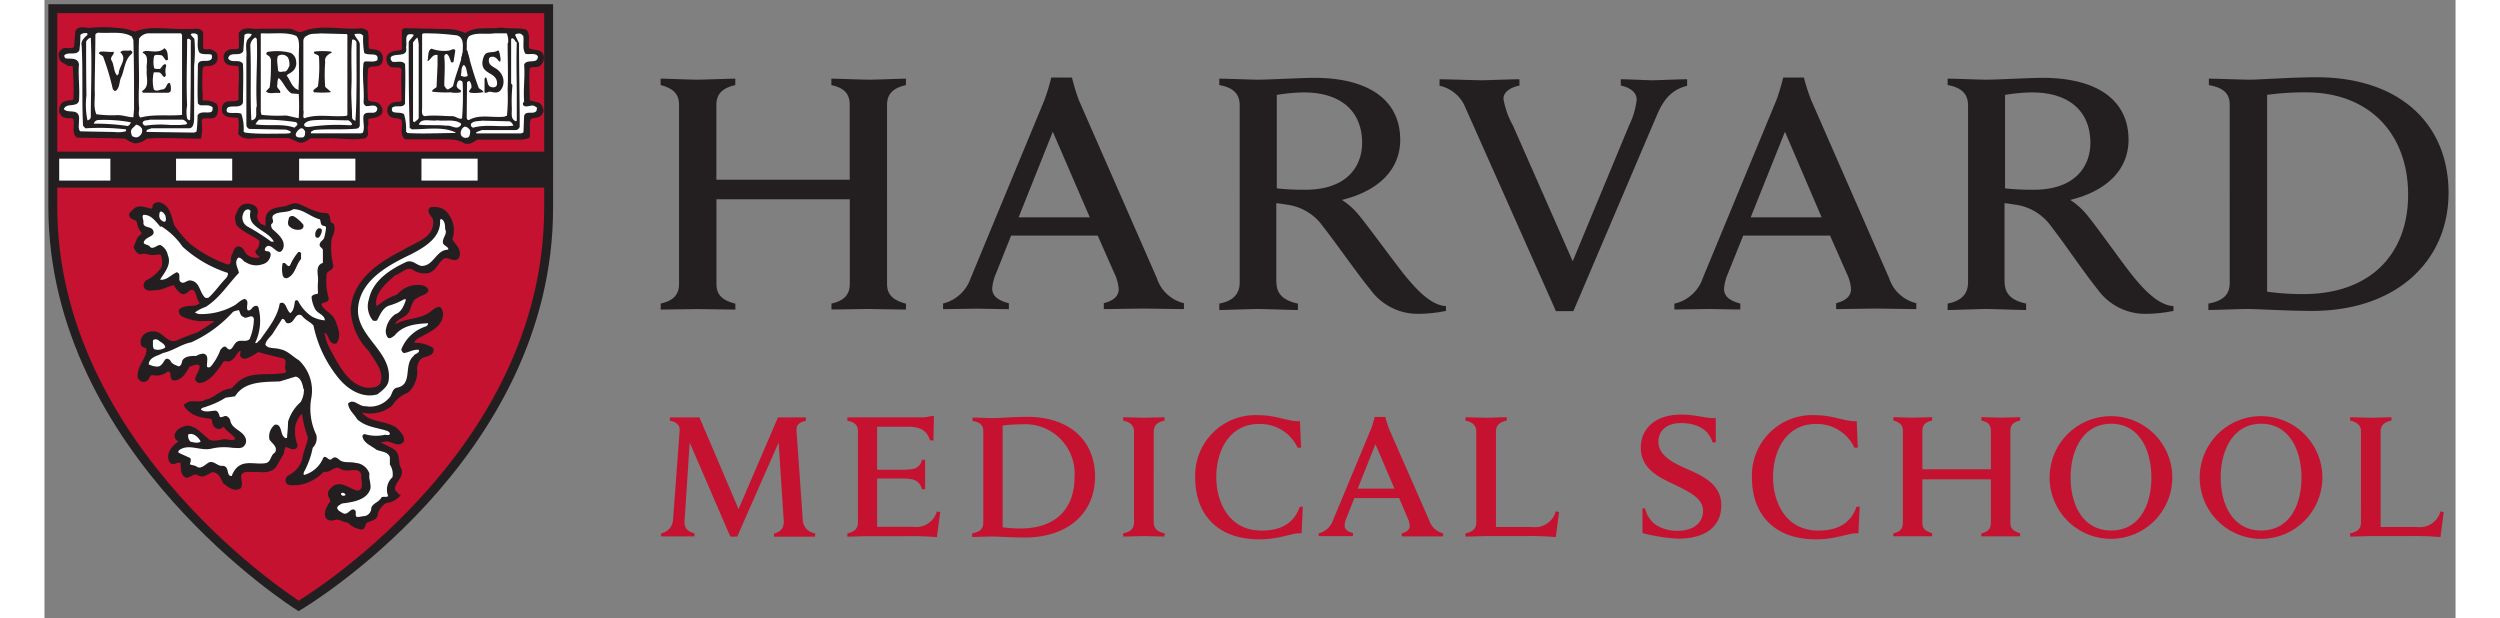 <svg id="Layer_1" data-name="Layer 1" xmlns="http://www.w3.org/2000/svg" width="300" viewBox="0 0 289.33 74.17"><rect x="0" y="0" width="289.33" height="74.17" fill="#808080" stroke="none"/><defs><style>.cls-1{fill:#231f20;}.cls-2{fill:#c41230;}.cls-3{fill:#fff;}.cls-4,.cls-5,.cls-6{fill:none;stroke:#231f20;}.cls-4{stroke-width:1.07px;}.cls-5{stroke-width:0.22px;}.cls-6{stroke-width:0.22px;}</style></defs><title>hms</title><path class="cls-1" d="M170.53,12.95a4.32,4.32,0,0,0-3.12-2.66V9.51c1,0,4.24.12,5,.12S176,9.51,177,9.51v.76c-.89.17-1.92.67-1.92,1.59a10.09,10.09,0,0,0,1.15,3.23l7.16,16.26,6.76-16.29a9.51,9.51,0,0,0,.92-3.11c0-.86-.79-1.45-1.91-1.68V9.51c.9,0,3.07.12,3.76.12s3.21-.12,4.2-.12v.78c-1.69.45-2.72,1.38-3.65,3.58l-10,23.47h-2.09L170.53,12.95Z"/><path class="cls-1" d="M73.94,36.43c1.3-.3,2.21-.88,2.21-2.36V12.57c0-1.41-.85-2-2.21-2.36V9.44c.68,0,3.62.12,4.33.12s3.95-.12,4.63-.12v.77c-1.3.3-2.27.89-2.27,2.36v9h16v-9c0-1.47-.85-2.06-2.2-2.36V9.44c.67,0,3.74.12,4.56.12s3.71-.12,4.39-.12v.77c-1.3.3-2.27.89-2.27,2.36V34.08c0,1.41.91,2,2.27,2.36v.71L99,37.08c-.83,0-3.89.06-4.56.06v-.71c1.29-.3,2.2-.88,2.2-2.36V23.91h-16V34.08c0,1.47.91,2,2.27,2.36v.71c-.68,0-3.8-.06-4.63-.06l-4.33.06v-.71Zm33.86,0a4.7,4.7,0,0,0,3.35-3.06L120,12a24.69,24.69,0,0,0,.82-2.7h2.48a24.61,24.61,0,0,0,.82,2.7l9.37,21.38a4.5,4.5,0,0,0,3.25,3v.71c-1,0-4.17-.06-4.88-.06s-3.72.06-4.74.06v-.71c1.37-.34,1.79-1,1.79-1.7a5.16,5.16,0,0,0-.52-1.88l-2-4.53H116l-1.82,4.56a5.69,5.69,0,0,0-.45,1.76c0,.76.4,1.38,2,1.8v.71c-.92,0-3.33-.06-3.9-.06l-4,.06v-.71Zm17.64-10.35L121,15.81l-4.1,10.27ZM107.8,36.43a4.7,4.7,0,0,0,3.35-3.06L120,12a24.69,24.69,0,0,0,.82-2.7h2.48a24.61,24.61,0,0,0,.82,2.7l9.37,21.38a4.5,4.5,0,0,0,3.25,3v.71c-1,0-4.17-.06-4.88-.06s-3.72.06-4.74.06v-.71c1.37-.34,1.79-1,1.79-1.7a5.16,5.16,0,0,0-.52-1.88l-2-4.53H116l-1.82,4.56a5.69,5.69,0,0,0-.45,1.76c0,.76.4,1.38,2,1.8v.71c-.92,0-3.33-.06-3.9-.06l-4,.06v-.71Zm17.64-10.35L121,15.81l-4.1,10.27Zm70.18,10.35A4.66,4.66,0,0,0,199,33.37L207.84,12a24.81,24.81,0,0,0,.81-2.7h2.48A24.69,24.69,0,0,0,212,12l9.36,21.38a4.52,4.52,0,0,0,3.26,3v.71c-1,0-4.17-.06-4.88-.06s-3.73.06-4.74.06v-.71c1.36-.34,1.79-1,1.79-1.7a5.16,5.16,0,0,0-.52-1.88l-2-4.53H203.85L202,32.87a5.62,5.62,0,0,0-.45,1.76c0,.76.4,1.38,1.95,1.8v.71c-.92,0-3.26-.06-3.82-.06l-4.09.06v-.71Zm17.64-10.35-4.4-10.27-4.11,10.27Zm46.4,10.35c1.67-.3,2.57-1,2.57-2.47V12.57c0-1.48-.9-2.06-2.5-2.36V9.44c.92,0,4,.12,4.8.12,1.36,0,5.19-.29,8.12-.29,9.86,0,15.84,5.5,15.84,13.87,0,8.14-6.22,14.17-16.39,14.17-2.93,0-6.48-.23-7.84-.23-.82,0-3.67.12-4.59.12v-.77ZM266.72,35a30.64,30.64,0,0,0,4.33.29c8.27,0,12.59-5,12.59-11.93,0-7.21-4.55-12.28-12.29-12.28a33.84,33.84,0,0,0-4.63.3V35Z"/><path class="cls-1" d="M147.84,33.88c0,1.43.9,2.2,2.57,2.55v.77c-.93,0-3.95-.12-4.81-.12s-3.7.12-4.62.12v-.77c1.55-.29,2.45-1.07,2.45-2.55V12.64c0-1.3-.7-2.13-2.45-2.43V9.44c.93,0,3.85.12,4.68.12,1.35,0,5.2-.22,6.71-.22,6.63,0,10.32,2.74,10.32,7.43,0,3.69-2.75,6.19-7,7.22a8.53,8.53,0,0,1,1.92,1.68c1.17,1.37,4.5,6,5.81,7.58s3,3.39,4.76,3.48v.58a17.15,17.15,0,0,1-3.27.35,7,7,0,0,1-5.8-2.91c-1.51-1.83-4.24-5.74-5.75-7.66a6.27,6.27,0,0,0-4.26-2.53c-.42-.07-.81-.13-1.28-.18v9.52Zm0-11.28a29.83,29.83,0,0,0,3.46.17c5.19,0,6.82-3,6.82-5.62,0-3.75-2.49-6.06-7-6.06a20.37,20.37,0,0,0-3.24.3V22.6Z"/><path class="cls-1" d="M235.23,33.88c0,1.43.91,2.2,2.57,2.55v.77c-.93,0-3.94-.12-4.8-.12s-3.7.12-4.62.12v-.77c1.54-.29,2.45-1.07,2.45-2.55V12.64c0-1.3-.71-2.13-2.45-2.43V9.44c.93,0,3.85.12,4.67.12,1.35,0,5.2-.22,6.72-.22,6.63,0,10.32,2.74,10.32,7.43,0,3.69-2.75,6.19-7,7.22A8.51,8.51,0,0,1,245,25.67c1.18,1.37,4.41,6,5.71,7.58s3,3.39,4.77,3.48v.58a17.24,17.24,0,0,1-3.28.35,7,7,0,0,1-5.8-2.91c-1.5-1.83-4.14-5.74-5.65-7.66a6.28,6.28,0,0,0-4.26-2.53c-.42-.07-.81-.13-1.28-.18v9.52Zm0-11.28a30.06,30.06,0,0,0,3.47.17c5.18,0,6.81-3,6.81-5.62,0-3.75-2.49-6.06-7-6.06a20.48,20.48,0,0,0-3.24.3V22.6Z"/><path class="cls-2" d="M191.68,61h.39a3.36,3.36,0,0,0,1.32,2,4.77,4.77,0,0,0,2.57.7c1.88,0,3.07-.93,3.07-2.4s-1.53-2.22-3.35-3.11c-1.35-.67-4.12-1.68-4.12-4.44,0-2.44,1.89-4,4.82-4,1.94,0,2.88.48,4.18.42l0,2.92h-.39c-.52-1.72-2.09-2.32-3.79-2.32-1.91,0-2.71,1.09-2.71,2.24,0,1.64,1.76,2.53,3.4,3.25,2,.87,4.15,1.89,4.15,4.38s-1.84,4-5.2,4a21.74,21.74,0,0,1-4.26-.67l0-3Z"/><path class="cls-2" d="M221.87,64c.67-.15,1.14-.46,1.14-1.22V51.67c0-.73-.44-1-1.14-1.21v-.4l2.27.06c.42,0,2-.06,2.38-.06v.4c-.67.15-1.17.45-1.17,1.21v4.64h8.22V51.67c0-.76-.44-1.06-1.14-1.21v-.4c.35,0,1.93.06,2.36.06l2.29-.06v.4c-.67.15-1.17.45-1.17,1.21v11.1c0,.73.47,1,1.17,1.22v.37l-2.29,0-2.36,0V64c.67-.15,1.14-.46,1.14-1.22V57.52h-8.22v5.24c0,.76.47,1,1.17,1.22v.37l-2.38,0-2.27,0V64Z"/><path class="cls-2" d="M217.83,60.79,217.67,64c-1.05-.12-2.55.72-5.07.72-5.26,0-7.7-3.24-7.7-7.37a7.24,7.24,0,0,1,7.57-7.53c2.21,0,3.58.79,5,.72l.13,3.18h-.41a4.94,4.94,0,0,0-4.67-2.84c-3.3,0-5.09,2.92-5.09,6.4,0,2.85,1.44,6.39,5.42,6.39,2.25,0,3.88-.8,4.59-2.85Z"/><path class="cls-2" d="M240.62,57.3a7.36,7.36,0,1,1,14.72,0,7.36,7.36,0,1,1-14.72,0Zm12.21,0c0-3.32-1.47-6.45-4.83-6.45s-4.86,3.14-4.86,6.45,1.5,6.36,4.86,6.36,4.83-3,4.83-6.36Z"/><path class="cls-2" d="M258.63,57.3a7.36,7.36,0,1,1,14.72,0,7.36,7.36,0,1,1-14.72,0Zm12.21,0c0-3.32-1.48-6.45-4.83-6.45s-4.86,3.14-4.86,6.45,1.5,6.36,4.86,6.36,4.83-3,4.83-6.36Z"/><path class="cls-2" d="M96.35,50.08h9a3,3,0,0,0,1-.15h.39l-.06,2.92h-.4c-.33-.91-.83-1.64-2.6-1.64H99.92v5.16H103a6.93,6.93,0,0,0,1.19-.09,1.31,1.31,0,0,0,1.1-1.1h.39c0,.44,0,1.41,0,1.7s0,1.34,0,1.82h-.39a1.51,1.51,0,0,0-1.1-1.17,6.39,6.39,0,0,0-1.19-.11H99.92v5.8h4.34a2.57,2.57,0,0,0,2.83-1.85l.4.09-.4,3a36.15,36.15,0,0,0-3.74-.12H98.8c-.42,0-2,.06-2.45.06V64c.8-.15,1.27-.55,1.27-1.32V51.74c0-.68-.37-1.1-1.27-1.25v-.4Z"/><path class="cls-2" d="M130.75,51.79c0-.74-.44-1.14-1.3-1.32v-.4c.48,0,2.06.06,2.51.06s2-.06,2.45-.06v.4c-.85.18-1.3.55-1.3,1.32V62.68c0,.74.44,1.14,1.3,1.32v.39c-.48,0-2-.06-2.45-.06s-2,.06-2.51.06V64c.88-.17,1.3-.55,1.3-1.32V51.79Z"/><path class="cls-2" d="M152.9,64a2.42,2.42,0,0,0,1.73-1.58l4.58-11a12.34,12.34,0,0,0,.42-1.39h1.28a12.4,12.4,0,0,0,.42,1.39l4.83,11A2.34,2.34,0,0,0,167.84,64v.37l-2.52,0-2.44,0V64c.7-.17.95-.53.95-.88a2.68,2.68,0,0,0-.27-1l-1-2.35h-5.37l-.94,2.36a2.89,2.89,0,0,0-.23.91c0,.4.21.72,1,.93v.37l-2,0-2.11,0V64ZM162,58.63l-2.28-5.32-2.13,5.32Z"/><path class="cls-2" d="M151,60.79,150.86,64c-1.05-.12-2.55.72-5.07.72-5.26,0-7.7-3.24-7.7-7.37a7.24,7.24,0,0,1,7.57-7.53c2.21,0,3.58.79,5,.72l.13,3.18h-.41a4.94,4.94,0,0,0-4.67-2.84c-3.31,0-5.09,2.92-5.09,6.4,0,2.85,1.44,6.39,5.42,6.39,2.25,0,3.88-.8,4.59-2.85Z"/><path class="cls-2" d="M181.35,61.39a2.57,2.57,0,0,1-2.83,1.85h-4.34V51.79c0-.77.45-1.14,1.3-1.32v-.4c-.48,0-2.07.06-2.45.06s-2-.06-2.51-.06v.4c.86.18,1.3.58,1.3,1.32V62.68c0,.77-.42,1.15-1.3,1.32v.39c.48,0,2.13-.06,2.51-.06h4.59a36.14,36.14,0,0,1,3.74.12l.39-3-.39-.09Z"/><path class="cls-2" d="M287.52,61.39a2.57,2.57,0,0,1-2.83,1.85h-4.35V51.79c0-.77.45-1.14,1.3-1.32v-.4c-.48,0-2.07.06-2.45.06s-2-.06-2.51-.06v.4c.86.18,1.3.58,1.3,1.32V62.68c0,.77-.42,1.15-1.3,1.32v.39c.48,0,2.13-.06,2.51-.06h4.59a36.14,36.14,0,0,1,3.74.12l.39-3-.39-.09Z"/><path class="cls-2" d="M111.33,64c.86-.15,1.33-.49,1.33-1.28v-11c0-.76-.46-1.06-1.29-1.21v-.4c.48,0,2.05.06,2.48.06.7,0,2.57-.15,4.07-.15,5.07,0,8.15,2.84,8.15,7.17s-3.2,7.31-8.43,7.31c-1.51,0-3.24-.12-3.94-.12-.43,0-1.9.06-2.37.06V64Zm3.64-.73a14.44,14.44,0,0,0,2.14.15c4.27,0,6.5-2.4,6.5-6.16a5.93,5.93,0,0,0-6.34-6.34,16.39,16.39,0,0,0-2.29.15v12.2Z"/><path class="cls-2" d="M91,62.38l-.75-10.63c-.06-.71.28-1.08,1.12-1.26v-.4c-.56,0-1.53,0-1.87,0s-1,0-1.48,0l-4.73,11-4.69-11c-.46,0-1.23,0-1.55,0s-1.44,0-2,0v.4c.84.14,1.23.56,1.17,1.25l-.79,10.64A1.75,1.75,0,0,1,74,64v.37l2,0,2,0V64c-1-.26-1.22-.81-1.19-1.45l.62-9.44,4.87,11.28h.83L88.1,53.1l.62,9.48c0,.64-.23,1.2-1.18,1.45v.37l2.48,0,2.46,0V64A1.67,1.67,0,0,1,91,62.38Z"/><path class="cls-2" d="M30.53,1H.73L.67,24.81C.67,54,30,72.65,30.27,72.83l.1.06a1,1,0,0,0,.26-.13c5-3.26,29.82-20.88,29.82-47.81V1C60.39,1,30.53,1,30.53,1ZM60.28,22.08h-59V18.65h59v3.44Z"/><path class="cls-1" d="M10.79,3.94c2-.85,4.19-.24,6.37-.36.56.12,1.41-.28,1.77.32,0,.64,0,1.25,0,1.89.2.44.85.08,1.21.32.2.12.44.24.48.48a1,1,0,0,1-.12.89c-.4.44-.93.28-1.45.4l-.16.24a23.31,23.31,0,0,0,0,3.34c0,.24-.12.57.16.73a2.18,2.18,0,0,1,1.53.36,1.32,1.32,0,0,1,.08,1c-.24,1.21-2.09-.16-1.89,1.25a5,5,0,0,1-.08,1.73c-2.18,0-4.39-.16-6.45,0a2.32,2.32,0,0,1-1.37.56,3,3,0,0,1-1.13-.56c-2-.08-3.91-.08-5.8-.12-.6-.52-.16-1.37-.36-2.14-.32-.36-.81-.08-1.17-.28-.28,0-.36-.32-.52-.52a1.27,1.27,0,0,1,.32-1.09,2.27,2.27,0,0,1,1.17-.24l.2-.2a33.3,33.3,0,0,0-.08-4c-.2-.28-.56,0-.8-.24S2,7.45,1.89,7s-.16-.64.16-.93c.44-.48,1.21.08,1.61-.4l.16-1.93c.32-.56,1.09-.28,1.65-.28a14.41,14.41,0,0,1,3.22,0,6.09,6.09,0,0,1,2.09.44Z"/><path class="cls-3" d="M13.47,24.84l-.07.37c0,.23-.19.39-.43.35l-.84-.15a1.58,1.58,0,0,0-.92-.07,2.69,2.69,0,0,0-.47.43l.14.06a1,1,0,0,1,.74.72,1.7,1.7,0,0,0,.41.92l.15.21a.45.45,0,0,1,.1.25.31.31,0,0,1-.08.2l-.4.45-.23.24-.29.73c.09.16.19.31.29.33a2,2,0,0,1,1,0l.55.07h.11l.22,0a1,1,0,0,1,.86.14l.27.58a1.74,1.74,0,0,1,.09.49,3.14,3.14,0,0,1-.07.6l-.05.32a.6.6,0,0,1-.07.21,5.29,5.29,0,0,1-2.08,1.78l.06,0a.2.2,0,0,0,0,.1s0,0,0,0,.43.06.66,0l.23,0a3.52,3.52,0,0,0,1.07-.27l1.14-.31a.36.36,0,0,1,.43.24,1.93,1.93,0,0,0,.7.86s0,0,.21-.19A1.07,1.07,0,0,1,18,34.21l.11.06a1.8,1.8,0,0,1,.59,1,1.34,1.34,0,0,0,.27.6.44.44,0,0,1,.12.25.83.83,0,0,1,0,.12.71.71,0,0,1-.5.65l-.07,0a.5.5,0,0,1-.11.06l-.94.16a2.13,2.13,0,0,0-.8.18s0,.08.11.11a5.11,5.11,0,0,0,1.58.41l.32.05.73,0,1.18,0a.35.35,0,0,1,.32.22.44.44,0,0,1-.07.43l-.19.31a.46.46,0,0,1-.13.13l-1.91,1.29c-.08,0-1.13.41-1.13.41L16,41.31l-.1,0A2.08,2.08,0,0,1,14,40.71a1.5,1.5,0,0,0-1-.48,1.13,1.13,0,0,0-.84.32.57.57,0,0,0-.12.39,1.25,1.25,0,0,0,0,.15l.09,0a.75.75,0,0,1,.59.73,3.88,3.88,0,0,1-.57,1.7,3.41,3.41,0,0,0-.48,1.33.71.71,0,0,0,0,.09c0,.1,0,.19.08.21l.06,0a.23.23,0,0,0,.15,0l.11-.18a1,1,0,0,1,.73-.6H13c.76.09,1.19,0,1.46-.29a.44.44,0,0,1,.25-.13.83.83,0,0,1,.67.2.84.84,0,0,1,.31.62l0,.2c.46-.08.79-.51,1.16-1.15l.15-.25a.54.54,0,0,1,.3-.2l.31-.09a1.46,1.46,0,0,1,1.32,0,.44.44,0,0,1,.19.27,1.47,1.47,0,0,1,0,.33,2.28,2.28,0,0,1-.32,1l-.14.35a3.52,3.52,0,0,0,1.79-1.49l.32-.41a1,1,0,0,1,.92-.7l.12,0c.25.08.37,0,.72-.5l.58-.65c.08-.09.13-.08.25-.08h.23c.12,0,.22,0,.3.07a.3.3,0,0,1,.12.25v.59l.58-.22.81-.5a.49.49,0,0,1,.36,0l3,.77a1,1,0,0,1,.72,1,2.6,2.6,0,0,1,0,.35,2.15,2.15,0,0,0,0,.27.23.23,0,0,0,.05.17.44.44,0,0,1,.13.31.44.44,0,0,1,0,.17c-.12.28-.43.62-1.22.62l-1.5.08c-1.24,0-2.41,0-3.26.85l-.81.81a.43.43,0,0,1-.29.13,2.88,2.88,0,0,0-1.5.61,4.14,4.14,0,0,1-1.51.69,2.47,2.47,0,0,1-1.32.23,1.59,1.59,0,0,0-.71.06,3.48,3.48,0,0,0,1.76.86,3.7,3.7,0,0,0,.37.06,1.08,1.08,0,0,1,1,.51.45.45,0,0,1,0,.15c0,.4.11.56.27.62l.07,0a.76.76,0,0,1,1,0l.7.69.78.8c.13.14.11.28,0,.45a1.23,1.23,0,0,1-1.44.46l-.34,0s-.44,0-.44,0a2,2,0,0,1-2.11-.46l.08.07-.59-.49a2.39,2.39,0,0,0-1.48-.81c-.61.17-.88.36-.94.68v0l.15.16.26.28a.34.34,0,0,1,.09.25.63.63,0,0,1,0,.07.41.41,0,0,1-.21.28c-.5.33-1.05.84-1.05,1.43a1,1,0,0,0,0,.24l0,.09.19-.05a1,1,0,0,1,1,0,.39.39,0,0,1,.22.32l0,.46c0,.51.08.74.25.86l.24-.1a1.24,1.24,0,0,1,1.45,0c.1,0,.26,0,.61-.23l.56-.27a.21.21,0,0,1,.13,0c1,0,1.47.91,1.75,1.51h0l0,0c.46.36.85.62,1.19.52a.45.45,0,0,0,0-.14,2.24,2.24,0,0,0,0-.36,2.62,2.62,0,0,1-.05-.47,1,1,0,0,1,.66-1c.07,0,1-.09,1-.09l.62,0h.13c.91.08,1.63.1,1.94-.54l.75-1.29.14-.74a.43.43,0,0,1,.3-.33,1.43,1.43,0,0,1,.93.11l.22.07a5.45,5.45,0,0,1-.26-1.55,5.83,5.83,0,0,1,.06-.81,3.82,3.82,0,0,1,.94-1.77.44.44,0,0,1,.47-.1l.2.08a.4.4,0,0,1,.26.3l.19,1a6.7,6.7,0,0,0,.48,1.78.27.27,0,0,1,0,.23L31.76,54l-.31,1.14a3.73,3.73,0,0,1-2,2.43s0,.09,0,.14a1.72,1.72,0,0,0,.39,0h.41a4.73,4.73,0,0,0,2.89-1.49.43.43,0,0,1,.43-.13c.22.06.39,0,.68-.19a1.36,1.36,0,0,1,1.49-.12,1.42,1.42,0,0,0,1,.12c.59,0,1.56-.13,1.83,1,0,0,0,.15,0,.18l0,.53c.06.54.19,1.55-.88,1.84-.09,0-.09,0-.18,0L36.39,59c-.86-.42-1.26-.54-1.69,0-.11.11-.23.26-.17.38s.52.91,0,1.38a.48.48,0,0,0,.09-.11l-.06.1c-.28.47-.47.83-.34,1.15,0,0,.06.09.44,0a1.74,1.74,0,0,1,1.3.14l.54.16a1.13,1.13,0,0,1,.23.09l.17.14a2.3,2.3,0,0,0,1.06.56l0-.08.24-.47c.06-.06.73-.39.73-.39.45-.16.49-.21.49-.38a2.74,2.74,0,0,1,1.32-1.78.65.65,0,0,1,.26-.06,2.56,2.56,0,0,0,.95-.38l0-.05-.18-.19a.72.72,0,0,1-.15-.25,1.39,1.39,0,0,1,0-.3A2.36,2.36,0,0,1,42,57.39a1.61,1.61,0,0,0,.35-.77.65.65,0,0,0-.15-.39.24.24,0,0,1-.06-.13L42,55.39a1.47,1.47,0,0,0-.42-1.09l-.77-.4-.83-.4a.36.36,0,0,1-.2-.37c0-.38.24-.6.72-.66l.11,0a2.06,2.06,0,0,1,1.36.16c.36.14.49.14.59.09A2.1,2.1,0,0,0,42,51.8a4.75,4.75,0,0,0-1.7-.64,4,4,0,0,1-2.61-1.39.44.44,0,0,1-.08-.25.43.43,0,0,1,.13-.31l.12-.12a.43.43,0,0,1,.4-.12,3.64,3.64,0,0,0,3.16-.68,4.38,4.38,0,0,1,2-1.67,2.94,2.94,0,0,0,.79-2.48,2.27,2.27,0,0,1,.67-1.44l.85-.41a1.16,1.16,0,0,0,.43-.18,3.06,3.06,0,0,0-1.63-.42.42.42,0,0,1-.25-.05.64.64,0,0,1-.35-.48.75.75,0,0,1,0-.08.94.94,0,0,1,.35-.64l.07-.07a.62.62,0,0,1,.11-.1l.94-.54c1.23-.65,2-1.13,2-2.14v0l0-.1a1.66,1.66,0,0,0-.45.26l-.65.44a6.74,6.74,0,0,1-1.94.63,5.57,5.57,0,0,0-1.79.59.44.44,0,0,1-.23.06.57.57,0,0,1-.54-.35.65.65,0,0,1,0-.25.78.78,0,0,1,.21-.53,2.44,2.44,0,0,1,.82-.63c.35-.2.57-.33.68-.59l.12-.34a2.12,2.12,0,0,1,1.07-1.45L45.1,35a1.31,1.31,0,0,0,.24-.15s0,0-.09-.05a2.76,2.76,0,0,0-2.55,1,.42.42,0,0,1-.13.09l-.39.16a5.2,5.2,0,0,0-1.84,1.06.44.44,0,0,1-.18.11.68.68,0,0,1-.61-.1.67.67,0,0,1-.28-.55c-.16-1.61,1.12-2.77,2.15-3.71l.25-.23a1.44,1.44,0,0,1,.19-.1l.63-.33a1.86,1.86,0,0,1,1.88-.35,2,2,0,0,0,1.59.37,1.89,1.89,0,0,0,.8-.76,3.3,3.3,0,0,1,.94-1,1.61,1.61,0,0,1,1.1,0,1.3,1.3,0,0,0,.41.09l.06-.1a.63.63,0,0,0,0-.13,1.73,1.73,0,0,0-.51-1L48.4,29a.35.35,0,0,1-.07-.21.5.5,0,0,1,0-.17,2.61,2.61,0,0,0,.18-1,2.7,2.7,0,0,0-.92-2,2,2,0,0,0-1-.25l.13.21.38.81c0,.1,0,.19,0,.29,0,1.78-1.54,2.55-2.79,3.18l-1.08.59c-2.52,1.26-5.84,3.3-6,6.62a6.92,6.92,0,0,0,2.06,4.69l.07.08.46.73A4.94,4.94,0,0,1,41,45.24a2.91,2.91,0,0,1-.11.78,2,2,0,0,1-2,1c-2.48-.17-3.83-2.67-4.82-4.5l-.15-.28-.2-.44A5.62,5.62,0,0,1,33,39.92a.43.43,0,0,1,.12-.35.66.66,0,0,1,.9-.05c.05,0,.5.75.5.75a1.87,1.87,0,0,0,.13.26,1.24,1.24,0,0,0,.11-.37,4.09,4.09,0,0,0-.36-1.37l-.05-.15a3.85,3.85,0,0,0-.68-.71,3.58,3.58,0,0,1-1-1.17.43.43,0,0,1,0-.15s0,0,0-.07a.82.82,0,0,1,.73-.79l.12,0a7.36,7.36,0,0,1-.29-2,8.08,8.08,0,0,1,.06-1s0,0,0,0,0,0,0,0l0,0,.56-.6c.17-.11.19-.13.19-.17a8.49,8.49,0,0,1-.25-2.16c0-.29,0-.58,0-.86,0-.06.21-.72.21-.72a2.26,2.26,0,0,0,.19-.72.62.62,0,0,0,0-.2,1.1,1.1,0,0,1-.48-.89l0-.22h0a.24.24,0,0,0,.12,0,6.13,6.13,0,0,1-2.67-.76l-.91-.4a1.19,1.19,0,0,0-.74.15l-.48.17-.51.09a2.17,2.17,0,0,0-1.3.48c-.17.21-.17.45-.16.91V27a.43.43,0,0,1,0,.14.64.64,0,0,1-.37.42.81.81,0,0,1-.69-.11l-.06,0a1.7,1.7,0,0,1-.87-2,.3.3,0,0,0-.13-.29A1.06,1.06,0,0,0,24,25c-.24.09-.37.34-.55.75l-.11.23s0,.06,0,.1a1.49,1.49,0,0,0,.18.73,6.1,6.1,0,0,0,1.37.92l1.26.81a.31.31,0,0,1,.14.2,1.21,1.21,0,0,1,.06.4,1.89,1.89,0,0,1-.45,1.11l0,0a.84.84,0,0,1,.42.67.8.8,0,0,1,0,.16.44.44,0,0,1-.32.34A2.35,2.35,0,0,1,23.94,31l-.38-.5c-.12-.2-.18-.28-.26-.31a1.44,1.44,0,0,0-.17.33l-.18.37c0-.05,0,.31,0,.31a1.43,1.43,0,0,1-.4,1,.43.43,0,0,1-.33.11l-.35,0a16.09,16.09,0,0,1-4.65-2.54,9,9,0,0,1-1.72-1.93l-.39-.53a.43.43,0,0,1-.07-.13l-.15-.5c-.27-1-.51-1.61-1.2-1.82l-.2,0Zm1,5.72Zm-3.14-.62a1.19,1.19,0,0,1,.17,0,.45.45,0,0,0-.17,0Zm14.4.51c.07-.08.11-.1.11-.15h0l-.11.16Zm7.75,5.34s0,0,.06.09,0-.1,0-.14l0,.06ZM24,42.42h0a.1.1,0,0,1-.06,0l0,0Zm0,.08c0-.05,0-.07,0-.08h0v.08ZM15.53,45h0Zm14.23,8.45a.49.49,0,0,0,0,.15c0-.05,0-.11,0-.16Zm.48,4.21h0Z"/><path class="cls-4" d="M1,24.8c0-7,0-14.7,0-23.76H60.5s0,3.54,0,23.91c0,30.11-30,47.76-30,47.76S1,54.17,1,24.8Z"/><path class="cls-1" d="M42.54,59.46h0c-.19-.16-.43-.48-.56-.59-.23-1.05,1.4-1.75.58-2.88-.19-.66,0-1.52-.7-2a16.26,16.26,0,0,0-1.63-.82c0-.27.35-.2.54-.27.86-.23,1.63.82,2.26,0,.08-.58-.47-1.09-.86-1.48-1.29-.89-3.23-.55-4.2-1.91l.12-.12a4.09,4.09,0,0,0,3.54-.78A4,4,0,0,1,43.6,47a3.35,3.35,0,0,0,1-2.84A1.84,1.84,0,0,1,45.11,43c.47-.43,1.67-.27,1.44-1.17a3.79,3.79,0,0,0-2.14-.58c-.35-.19.08-.47.19-.62,1.25-.82,3.19-1.32,3.11-3.15-.12-.19-.08-.51-.39-.54-.55.08-.86.58-1.36.82-1.17.66-2.65.54-3.77,1.24-.23,0-.16-.31-.08-.39.43-.58,1.28-.62,1.6-1.36.23-.58.35-1.36,1-1.6.39-.31,1-.31,1.25-.78,0-.27-.35-.43-.58-.51a3.09,3.09,0,0,0-3,1.09A6.78,6.78,0,0,0,40,36.8a.24.24,0,0,1-.31-.23C39.55,35,41,33.88,42,32.95c.74-.2,1.36-1.09,2.22-.7a2.38,2.38,0,0,0,1.91.39c.86-.31,1-1.28,1.83-1.75.58-.19,1.4.66,1.75-.15.2-.86-.51-1.36-.89-2a3.14,3.14,0,0,0-.86-3.46A2.11,2.11,0,0,0,46.32,25c-.43.55.39.9.43,1.44.2,2.22-2.22,2.72-3.66,3.66-2.73,1.36-6,3.46-6.23,7a7.34,7.34,0,0,0,2.18,5c.7,1.21,1.83,2.33,1.4,3.85-.27.62-1,.7-1.59.7-2.33-.16-3.62-2.76-4.59-4.55a7,7,0,0,1-.78-2.18c.12-.12.23-.08.35,0,.43.39.39,1.32,1.13,1.21.58-.82.15-1.79-.16-2.61s-1.32-1.13-1.67-1.91c0-.58.82-.23.86-.82a7.25,7.25,0,0,1-.23-3c.16-.43.78-.39.78-.93a9.54,9.54,0,0,1-.23-3c.12-.62.62-1.28.27-1.94-.7-.2-.12-1.05-.78-1.25-1.33,0-2.3-.7-3.43-1.13-.58-.16-1,.2-1.48.31-.74.15-1.52.15-2,.7-.35.43-.27.89-.27,1.48-.12.35-.43,0-.58,0a1.26,1.26,0,0,1-.58-1.48.71.71,0,0,0-.27-.74,1.49,1.49,0,0,0-1.28-.19c-.54.19-.7.82-.93,1.28A2,2,0,0,0,23.17,27c.78.82,1.87,1.13,2.72,1.83a1.5,1.5,0,0,1-.47,1.32c0,.43.58.43.5.82a1.9,1.9,0,0,1-1.71-.35c-.31-.27-.39-.86-.89-.94s-.55.63-.74.94,0,.93-.35,1.21l-.35,0a16.07,16.07,0,0,1-4.44-2.45,11.91,11.91,0,0,1-2-2.37c-.31-1-.47-2.34-1.71-2.65-.27,0-.62.08-.66.39l-.08.39c-.62,0-1.25-.43-1.91-.2a2.5,2.5,0,0,0-.82.74c0,.7.82.43.93,1a2.49,2.49,0,0,0,.62,1.28c-.16.27-.47.43-.62.7l-.39,1c.16.31.35.7.74.74.54-.24,1,.15,1.59.08.35,0,.93-.27,1,.31a2.54,2.54,0,0,1,0,1.32,4.79,4.79,0,0,1-1.91,1.63.65.65,0,0,0-.16.74c.27.39.89.23,1.32.2.82,0,1.44-.51,2.22-.58a2.37,2.37,0,0,0,.9,1.05c.62.15.78-.7,1.4-.47.51.39.35,1.13.82,1.6,0,.27-.23.27-.39.39-.66.23-1.6,0-2.1.54a.68.68,0,0,0,.43.7,6.76,6.76,0,0,0,2,.51,14.91,14.91,0,0,1,1.87,0l-.19.31L18.38,40a25,25,0,0,0-2.57,1c-1.21.31-1.71-1.21-2.8-1.13a1.53,1.53,0,0,0-1.09.43,1.14,1.14,0,0,0-.23,1.05c.15.35.66.2.66.58,0,1.09-1,1.87-1.05,3a.65.65,0,0,0,.35.74.6.6,0,0,0,.66-.12c.23-.23.23-.58.62-.66a2,2,0,0,0,1.83-.43.44.44,0,0,1,.47.39c0,.27,0,.59.27.7,1,0,1.44-1,1.87-1.67.43-.08.89-.39,1.32-.12.16.66-.39,1.13-.51,1.75a.57.57,0,0,0,.43.35c1.17-.15,1.83-1.24,2.53-2.1.12-.24.23-.54.59-.54.89.27,1.13-.82,1.67-1.21h.23c.08.27-.12.47,0,.74.39.43.82,0,1.21-.12l.82-.51c1,.31,2,.54,3,.78.82.31,0,1.17.51,1.67-.12.27-.47.35-.82.35-1.71.23-3.69-.23-5.06,1l-.82.82c-1.28,0-1.94,1.13-3.11,1.32-.78.55-2-.23-2.49.66A3.14,3.14,0,0,0,19.08,50c.35.16.93,0,1.13.35,0,.39.12.86.58,1s.54-.39.86-.12c.43.58,1.05.86,1.4,1.4-.27.51-.94.19-1.4.19l-.08,0c-.7.08-1.59.43-2.14-.23-.74-.54-1.32-1.4-2.37-1.4-.58.15-1.21.39-1.32,1-.08.39.31.54.47.78-.7.47-1.44,1.2-1.21,2.14.08.2.16.43.43.43s.62-.31,1-.12c.08.59-.08,1.48.62,1.75.55-.08.93-.66,1.52-.24.58.27,1-.27,1.56-.43.82,0,1.13.78,1.4,1.36.51.39,1.21,1,1.9.62.47-.66-.43-1.52.47-1.95.54-.16,1,0,1.56-.08.85.08,1.91.16,2.37-.78l.78-1.33.16-.82c.51-.15,1.24.66,1.48-.12A5,5,0,0,1,30,51.08a3.38,3.38,0,0,1,.82-1.52l.2.08a13.71,13.71,0,0,0,.7,2.84c-.08.9-.55,1.67-.66,2.57a3.27,3.27,0,0,1-1.75,2.1.61.61,0,0,0-.23.7c.23.43.82.2,1.24.27a5.19,5.19,0,0,0,3.15-1.63c.86.23,1.28-.82,2.06-.35.82.62,2.3-.47,2.61.86-.12.62.47,1.75-.54,2-1-.15-2.18-1.48-3.19-.31a.73.73,0,0,0-.24.85c.16.27.35.62.08.85-.27.47-.66,1.05-.43,1.64.19.35.58.35.93.27.58-.23,1.13.27,1.71.31a2.62,2.62,0,0,0,1.67.82c.27-.15.23-.51.43-.74.43-.35,1.32-.27,1.32-1.05A2.38,2.38,0,0,1,41,60.25a2.29,2.29,0,0,0,1.56-.79Z"/><path class="cls-5" d="M42.54,59.46h0c-.19-.16-.43-.48-.56-.59-.24-1.05,1.4-1.75.58-2.88-.19-.66,0-1.52-.7-2a16.18,16.18,0,0,0-1.63-.82c0-.27.35-.2.55-.27.86-.23,1.63.82,2.26,0,.08-.58-.47-1.09-.86-1.48-1.28-.89-3.23-.55-4.2-1.91l.12-.12a4.09,4.09,0,0,0,3.54-.78A4,4,0,0,1,43.6,47a3.34,3.34,0,0,0,1-2.84A1.83,1.83,0,0,1,45.11,43c.47-.43,1.67-.27,1.44-1.17a3.79,3.79,0,0,0-2.14-.58c-.35-.19.08-.47.2-.62,1.25-.82,3.19-1.32,3.11-3.15-.12-.19-.08-.51-.39-.54-.55.08-.86.58-1.36.82-1.17.66-2.64.55-3.77,1.24-.23,0-.16-.31-.08-.39.43-.58,1.28-.62,1.6-1.36.23-.58.35-1.36,1-1.6.39-.31,1-.31,1.24-.78,0-.27-.35-.43-.58-.51a3.09,3.09,0,0,0-3,1.09A6.77,6.77,0,0,0,40,36.8a.25.25,0,0,1-.31-.24C39.55,35,41,33.88,42,32.95c.74-.19,1.36-1.09,2.22-.7a2.38,2.38,0,0,0,1.91.39c.86-.31,1.05-1.28,1.83-1.75.58-.19,1.4.66,1.75-.15.2-.86-.51-1.36-.89-2a3.14,3.14,0,0,0-.86-3.46A2.11,2.11,0,0,0,46.32,25c-.43.55.39.9.43,1.44.2,2.22-2.22,2.72-3.66,3.66-2.73,1.36-6,3.46-6.23,7a7.35,7.35,0,0,0,2.18,5c.7,1.21,1.83,2.33,1.4,3.85-.27.62-1,.7-1.59.7-2.33-.16-3.62-2.76-4.59-4.55a6.94,6.94,0,0,1-.78-2.18c.12-.12.23-.08.35,0,.43.39.39,1.32,1.13,1.21.58-.82.16-1.79-.15-2.61s-1.32-1.13-1.67-1.91c0-.58.82-.23.86-.82a7.23,7.23,0,0,1-.23-3c.16-.43.78-.39.78-.93a9.53,9.53,0,0,1-.23-3c.11-.62.62-1.28.27-1.94-.7-.19-.12-1.05-.78-1.25-1.32,0-2.3-.7-3.42-1.13-.58-.15-1,.2-1.48.31-.74.15-1.52.15-2,.7-.35.43-.27.89-.27,1.48-.12.35-.43,0-.58,0a1.26,1.26,0,0,1-.58-1.48.71.71,0,0,0-.27-.74,1.5,1.5,0,0,0-1.28-.19c-.54.19-.7.82-.93,1.28A2,2,0,0,0,23.17,27c.78.82,1.87,1.13,2.72,1.83a1.5,1.5,0,0,1-.47,1.32c0,.43.58.43.51.82a1.91,1.91,0,0,1-1.71-.35c-.31-.27-.39-.86-.89-.93s-.55.62-.74.93,0,.93-.35,1.21l-.35,0a16,16,0,0,1-4.44-2.45,12,12,0,0,1-2-2.37c-.31-1-.47-2.33-1.71-2.64-.27,0-.62.08-.66.39l-.08.39c-.62,0-1.24-.43-1.91-.2a2.49,2.49,0,0,0-.82.74c0,.7.82.43.93,1a2.48,2.48,0,0,0,.62,1.28c-.16.27-.47.43-.62.7l-.39,1c.16.31.35.7.74.74.54-.24,1,.15,1.59.08.35,0,.93-.27,1,.31a2.54,2.54,0,0,1,0,1.32,4.8,4.8,0,0,1-1.91,1.64.65.65,0,0,0-.16.74c.27.39.89.23,1.32.2.82,0,1.44-.51,2.22-.58a2.38,2.38,0,0,0,.9,1.05c.62.15.78-.7,1.4-.47.51.39.35,1.13.82,1.6,0,.27-.23.27-.39.39-.66.23-1.6,0-2.1.54a.68.68,0,0,0,.43.7,6.76,6.76,0,0,0,2,.51,14.92,14.92,0,0,1,1.87,0l-.2.31L18.38,40a24.91,24.91,0,0,0-2.57,1c-1.21.31-1.71-1.21-2.8-1.13a1.53,1.53,0,0,0-1.09.43,1.14,1.14,0,0,0-.23,1.05c.15.35.66.2.66.58,0,1.09-1,1.87-1.05,3a.65.65,0,0,0,.35.74.6.6,0,0,0,.66-.12c.23-.23.23-.58.62-.66a2,2,0,0,0,1.83-.43.44.44,0,0,1,.47.39c0,.27,0,.59.27.7,1,0,1.44-1,1.87-1.67.43-.08.89-.39,1.32-.12.16.66-.39,1.13-.51,1.75a.57.57,0,0,0,.43.35c1.17-.15,1.83-1.24,2.53-2.1.12-.24.23-.54.59-.54.89.27,1.13-.82,1.67-1.21h.23c.08.27-.12.47,0,.74.39.43.82,0,1.21-.12l.82-.51c1,.31,2,.54,3,.78.82.31,0,1.17.51,1.67-.12.27-.47.35-.82.35-1.71.23-3.69-.23-5.06,1l-.82.82c-1.28,0-1.94,1.13-3.11,1.32-.78.55-2-.23-2.49.66A3.14,3.14,0,0,0,19.08,50c.35.16.93,0,1.13.35,0,.39.12.86.58,1s.54-.39.86-.12c.43.58,1.05.86,1.4,1.4-.27.51-.94.19-1.4.19l-.08,0c-.7.08-1.6.43-2.14-.23-.74-.55-1.32-1.4-2.37-1.4-.58.16-1.21.39-1.32,1.05-.08.39.31.54.47.78-.7.47-1.44,1.2-1.21,2.14.08.2.16.43.43.43s.62-.31,1-.12c.08.59-.08,1.48.62,1.76.55-.08.93-.66,1.52-.24.58.27,1.05-.27,1.56-.43.82,0,1.13.78,1.4,1.36.51.39,1.21,1,1.91.62.47-.66-.43-1.52.47-1.95.54-.16,1,0,1.56-.08.85.08,1.91.16,2.37-.78l.78-1.33.16-.82c.51-.16,1.24.66,1.48-.12A5.05,5.05,0,0,1,30,51.08a3.39,3.39,0,0,1,.82-1.52l.2.08a13.74,13.74,0,0,0,.7,2.84c-.08.9-.55,1.67-.66,2.57a3.27,3.27,0,0,1-1.75,2.1.61.61,0,0,0-.23.7c.23.43.82.2,1.24.27a5.19,5.19,0,0,0,3.15-1.63c.86.23,1.28-.82,2.06-.35.82.62,2.3-.47,2.61.86-.12.62.47,1.75-.54,2-1-.16-2.18-1.48-3.19-.31a.74.74,0,0,0-.23.86c.16.27.35.62.08.85-.27.47-.66,1.05-.43,1.64.19.35.58.35.93.27.58-.23,1.13.27,1.71.31a2.62,2.62,0,0,0,1.67.82c.27-.15.23-.5.43-.74.43-.35,1.32-.27,1.32-1.05A2.37,2.37,0,0,1,41,60.25a2.3,2.3,0,0,0,1.56-.79Z"/><path class="cls-3" d="M24.72,25.4A1.63,1.63,0,0,0,25,26.8C25.78,27.69,27,28,27.53,29l-.31,0a25.78,25.78,0,0,0-2.88-1.83,1.24,1.24,0,0,1-.58-1.21c.08-.35.19-.74.58-.82a.3.3,0,0,1,.39.27Z"/><path class="cls-3" d="M33.05,26.33c.15.23,0,.74.51.78a.25.25,0,0,1,.23.23,6.82,6.82,0,0,1-.23,1.21c-.12.31-.54.43-.54.86,0,.23.35.35.39.58l0,1.56c-1,.31-.51,1.52-.58,2.14a10,10,0,0,0,0,1.52c-.23.12-.66.08-.78.43a3.87,3.87,0,0,0,.47,1.52c.35.51,1.09.62,1.13,1.28A3.91,3.91,0,0,1,32.12,38a4.83,4.83,0,0,1-1.67-1.87.24.24,0,0,0-.39,0c-.08.47-.12,1.13-.55,1.44C29,37.27,29,36,28.23,36.41c-.27,1.67-1.4,3-2.37,4.4-.23.08-.27.43-.58.35a6.22,6.22,0,0,0,.39-4.28c-.12-.27-.39-.19-.58-.08s-.35.55-.7.43c-.27-.43.27-1.09-.35-1.36-.54.12-.86.58-1.32.82a8.12,8.12,0,0,1-4,1,1.11,1.11,0,0,1-.66-.2,5,5,0,0,1,1.28-.66c1.63-1,2.72-2.76,4-4.09-.12-.58-.62-1.28-.08-1.83.43,0,.58.47.93.58a2.3,2.3,0,0,0,1.95.23,1.28,1.28,0,0,0,1-1.13.39.39,0,0,0-.27-.43c-.15,0-.35,0-.43-.16a.51.51,0,0,1,.43-.5c.66,0,1.32,1.44,1.79.27.27-.93-.58-1.63-1.24-2.22a.69.69,0,0,1-.2-.66c.51-.31-.12-.74.27-1.09.66-.5,1.67-.2,2.37-.7,1.21,0,2.06.93,3.15,1.21Z"/><path class="cls-3" d="M14.53,26a.87.87,0,0,1,0,.54c-.16.16-.35,0-.47-.08a.7.7,0,0,1-.27-.7c0-.82.74-.08.74.23Z"/><path class="cls-3" d="M14,27.15a8.54,8.54,0,0,1,2.57,2.45A14.72,14.72,0,0,0,22,32.75c.08.31-.16.59-.39.82-.66.7-1.21,1.52-1.91,2.14a.53.53,0,0,1-.43,0c-.7-.66-.62-2-1.83-2.06-.39,0-.7.47-1.09.19s.12-1-.47-1.17c-.66.27-1.21,1-2,.89.51-.86,1.4-1.79.93-2.92a1.76,1.76,0,0,0-.9-1.24c-.47,0-.74.51-1.21.27-.2-.43-1.05-.23-.7-.78s1.44-.54,1-1.32c-.31-.43-1.05-.2-1.13-.78.08-.35-.23-.82,0-1,.93-.08,1.52.86,2.06,1.44Z"/><path class="cls-3" d="M48.15,27.62c.12.62-.47,1-.31,1.6.16.31.66.39.62.74-1.48,0-1.75,2-3.23,1.95-.62-.12-1.09-.78-1.83-.47-1.91.89-4,2.22-4.47,4.48a2.7,2.7,0,0,0,.47,2.53.59.59,0,0,0,.51,0c.39-.7.7-1.63,1.63-1.83a8.32,8.32,0,0,0,1.6-.7c.08,0,.19-.08.23.08-.23.66-.54,1.48-1.28,1.71A2.79,2.79,0,0,0,41,39.41a1.32,1.32,0,0,0,.19,1.09c.27.23.58-.08.82-.23,1-1.25,2.53-1.4,4-1.48.08.12-.12.35-.27.39a4.67,4.67,0,0,0-2.92,2.76.6.6,0,0,0,.31.43c.62-.08,1.13-.47,1.79-.39.15.43-.51.43-.66.78-1.21,1.05,0,3.42-2,3.77-.58.16-.51.86-.89,1.21a3,3,0,0,1-2.84,1c-.78.08-1.44-1-2.1-.31.08.78.7,1.21,1.09,1.87,1,.93,2.33,1,3.58,1.4a.55.55,0,0,1,.35.31c0,.27-.35.2-.58.16a4.76,4.76,0,0,1-2.45-.08c-.12,0-.23.12-.27.23.12.86,1.09,1.17,1.67,1.64.58.27,1.36.19,1.63.9v.89a2.06,2.06,0,0,1,.31,1.52,2,2,0,0,0-.51,2.26c-.23.19-.58,0-.82.16-.27.58-1,.66-1.21,1.24a1,1,0,0,1-.78,1c-.39,0-.66.16-1,.08-.23-.27.12-.7-.31-.86s-.74.74-1.32.43c-.27-.16-.54-.27-.66-.54s.31-.47.55-.62c1.28-.16,3-.39,3.42-1.79.08-.66-.23-1.21-.12-1.79a1.89,1.89,0,0,0-1.67-1.29c-.7-.19-1.48.08-2-.43-.2-.16-.43-.31-.66-.19s-.27.31-.51.19-.47-.47-.7-.19A3.5,3.5,0,0,1,31.14,57c-.15-.27.16-.58.27-.89a10,10,0,0,0,.78-2.37,1.64,1.64,0,0,0,.43-1.56A7.29,7.29,0,0,1,32,47.89a5,5,0,0,0-1.48-4.67c-.74-.43-1.36-1.17-2.26-1.32-.58-.2-1.44,0-1.75-.54.08-.62.74-1,1-1.52l1-1.56c.43-.08.31.54.74.51.82,0,.78-1.36,1.63-.93.39.55,1,.74,1.4,1.2a14.67,14.67,0,0,0,2.88,6.15c1.17,1.52,3,2.65,4.82,2.1.51-.43,1.21-.89,1.32-1.63.51-3.54-4-5.29-3.66-8.8.31-3.31,3.7-5.1,6.38-6.38,1.48-.78,3.35-1.83,3.46-3.74a.78.78,0,0,1,.08-.5c.54.2.51.86.54,1.36Z"/><path class="cls-3" d="M24,38.12c.43.08.93-.47,1.13.12a6.42,6.42,0,0,1-.51,2.45c-.39.39-1,.08-1.4.27-.59.16-.7,1.6-1.44.66-.31-.12-.51.2-.66.35A6.74,6.74,0,0,1,19.94,44c-.12.08-.31.16-.43,0-.08-.51.31-1.4-.43-1.56a1.74,1.74,0,0,0-.86.27c-.58,0-1.36,0-1.67.55-.08.27-.12.66-.47.7-.35-.16-.82-.27-1-.74-.16-.12-.39-.27-.58-.08s-.43.85-.94.85a2.31,2.31,0,0,1-1.05-.27c.08-.9,1.09-1,1.71-1.36,1.24-.27,2.18-1.05,3.42-1.29a15.3,15.3,0,0,0,5-3.66,2.38,2.38,0,0,1,.7-.19c.16.31.16.74.59.82Z"/><path class="cls-3" d="M14.49,41.7a1.46,1.46,0,0,1-1.32.2c-.23-.23-.12-.66-.16-1,.12-.27.47-.19.66-.08.27.27.82.43.82.89Z"/><path class="cls-3" d="M31.14,46.72a3,3,0,0,1-.39,1.52,5.1,5.1,0,0,0-1.52,2.37c0,.66-.08,1.29-.12,1.91-.2.16-.35-.08-.47-.19-.31-.47-.23-1.52-1-1.36A1.79,1.79,0,0,0,27,52.75c.35.51,1.05.9.66,1.56-.58.31-.43,1.21-1.21,1.28-1.17.16-2.37-.35-3.31.47a2.67,2.67,0,0,0-.66,1.05c-.55.08-.39-.66-.66-1s-.58-.12-.86-.27c-.43-.16-.85-.63-1.36-.27s-.93.78-1.44.35l-.7-.19c0-.24.23-.55,0-.78l-1.36-.62c-.08-.12,0-.27.12-.35,1.13-.74,2.41.12,3.73-.12a6.6,6.6,0,0,1,2.61-.12c.51,0,1.13.16,1.44-.27a.89.89,0,0,0,.08-1c-.39-.85-1.64-1-1.79-2.06a.85.85,0,0,0-.43-.47c-.31-.11-.51.23-.82.08-.08-.27-.16-.62-.47-.74-.58,0-1.28.27-1.79-.12.08-.31.47-.24.7-.39a9.93,9.93,0,0,0,2.26-1.05l1.13-.16c1.13-1.83,3.42-1.71,5.37-1.79l1.91-.58c.66.16.82.93.93,1.48Z"/><path class="cls-3" d="M18.73,53c-.35.23-.82.08-1.21,0a1,1,0,0,1-.27-.86c.58-.27,1.21.31,1.48.82Z"/><path class="cls-3" d="M36.12,59.33c0,.19-.23.16-.31.16s-.15-.08-.23-.16c0-.35.47-.16.54,0Z"/><path class="cls-1" d="M31.07,27a.43.43,0,0,1-.39.55,1.44,1.44,0,0,1-1.25-.35c-.35-.27-.16-.74-.08-1.09A.48.48,0,0,1,30,26a4.34,4.34,0,0,1,1.09,1Z"/><path class="cls-1" d="M33.29,27.62a1.41,1.41,0,0,1-.35.86.27.27,0,0,1-.43-.16.93.93,0,0,1,.27-.86c.15-.12.47-.08.51.16Z"/><path class="cls-1" d="M30.79,30.42l0,.66c-.66.74-.66,1.87-1.67,2.3a.45.45,0,0,1-.54-.39,3.4,3.4,0,0,1,0-1.4c.43-.23.55.62.9.24a6,6,0,0,1,1-1.6.34.34,0,0,1,.35.2Z"/><polygon class="cls-1" points="1.06 18.31 60.47 18.31 60.47 22.4 1.06 22.4 1.06 18.31 1.06 18.31"/><polygon class="cls-5" points="1.06 18.31 60.47 18.31 60.47 22.4 1.06 22.4 1.06 18.31 1.06 18.31"/><polygon class="cls-3" points="45.24 19.04 51.98 19.04 51.98 21.67 45.24 21.67 45.24 19.04 45.24 19.04"/><polygon class="cls-3" points="30.56 19.04 37.31 19.04 37.31 21.67 30.56 21.67 30.56 19.04 30.56 19.04"/><polygon class="cls-3" points="15.79 19.04 22.53 19.04 22.53 21.67 15.79 21.67 15.79 19.04 15.79 19.04"/><polygon class="cls-3" points="1.77 19.04 7.91 19.04 7.91 21.67 1.77 21.67 1.77 19.04 1.77 19.04"/><path class="cls-1" d="M57.77,3.65c.48.6.16,1.45.28,2.18.52.44,1.65,0,1.77,1a1.09,1.09,0,0,1-.36.93c-.36.36-1,0-1.33.4-.12,1.21,0,2.54,0,3.91.36.24.85.2,1.25.4a1.3,1.3,0,0,1,.4.81.82.82,0,0,1-.56.68c-.32.16-.89,0-1,.44-.16.64,0,1.37-.08,2.05a3.53,3.53,0,0,1-1.45.2l-4.75,0c-.44.24-.92.68-1.53.44-1-.64-2.38-.44-3.55-.48l-3.54,0c-.64-.56-.16-1.53-.36-2.21-.24-.4-.89-.24-1.29-.44a.81.81,0,0,1-.4-.89.86.86,0,0,1,.77-.69c.28-.16.81.12.93-.32,0-1.25-.08-2.46,0-3.63-.08-.73-1-.28-1.45-.56a1,1,0,0,1-.32-1.09c.32-.68,1.13-.52,1.73-.73l.08-.2L43,3.65l.2-.16,5.52.12a5.77,5.77,0,0,1,1.81.48c1.17-.89,2.9-.44,4.31-.69,1,.2,2,0,2.94.24Z"/><path class="cls-6" d="M57.77,3.65c.48.6.16,1.45.28,2.18.52.44,1.65,0,1.77,1a1.09,1.09,0,0,1-.36.93c-.36.36-1,0-1.33.4-.12,1.21,0,2.54,0,3.91.36.24.85.2,1.25.4a1.3,1.3,0,0,1,.4.81.82.82,0,0,1-.57.68c-.32.16-.89,0-1,.44-.16.65,0,1.37-.08,2.05a3.52,3.52,0,0,1-1.45.2l-4.75,0c-.44.24-.92.68-1.53.44-1-.65-2.38-.44-3.55-.48l-3.54,0c-.64-.56-.16-1.53-.36-2.21-.24-.4-.89-.24-1.29-.44a.81.81,0,0,1-.4-.89.86.86,0,0,1,.77-.69c.28-.16.81.12.93-.32,0-1.25-.08-2.46,0-3.62-.08-.73-1-.28-1.45-.56a1,1,0,0,1-.32-1.09c.32-.68,1.13-.52,1.73-.73l.08-.2L43,3.65l.2-.16,5.52.12a5.75,5.75,0,0,1,1.81.48c1.17-.89,2.9-.44,4.31-.68,1,.2,2,0,2.94.24Z"/><path class="cls-1" d="M38,3.5c.24,0,.48.16.68.28.2.76,0,1.41.16,2.13.52.2,1.29,0,1.57.69a1.1,1.1,0,0,1-.08,1c-.4.52-1.33,0-1.61.64a24.08,24.08,0,0,0,0,3.83c.4.4,1.13.08,1.49.6a.92.92,0,0,1,.2.85c-.32.52-1,.52-1.57.65-.24.2,0,.56-.12.84-.2.52.28,1.17-.32,1.49-1.65.24-3.22-.08-4.92,0l-1.61,0c-.44.28-1,.72-1.53.4l-1-.44c-1.21,0-2.34,0-3.55,0-.81,0-1.93.32-2.46-.44a7.73,7.73,0,0,0,0-1.93c-.6-.2-1.61.08-1.93-.68a1.39,1.39,0,0,1,.08-.81c.44-.64,1.45-.08,1.89-.6l0-1.77a15,15,0,0,0,0-2.33c-.6-.24-1.65.08-1.77-.85a.81.81,0,0,1,.64-1c.4-.12,1,.08,1.17-.28L23.42,4c.48-.81,1.65-.32,2.38-.44l3.67,0c.56.08,1.09.64,1.65.28C33.29,3,35.75,3.74,38,3.5Z"/><path class="cls-6" d="M38,3.5c.24,0,.48.16.69.28.2.76,0,1.41.16,2.13.52.2,1.29,0,1.57.69a1.1,1.1,0,0,1-.08,1c-.4.52-1.33,0-1.61.64a24.2,24.2,0,0,0,0,3.83c.4.4,1.13.08,1.49.6a.92.92,0,0,1,.2.85c-.32.52-1,.52-1.57.65-.24.2,0,.56-.12.84-.2.52.28,1.17-.32,1.49-1.65.24-3.22-.08-4.91,0l-1.61,0c-.44.28-1,.72-1.53.4l-1-.44c-1.21,0-2.34,0-3.54,0-.81,0-1.93.32-2.46-.44a7.77,7.77,0,0,0,0-1.93c-.6-.2-1.61.08-1.93-.68a1.4,1.4,0,0,1,.08-.81c.44-.64,1.45-.08,1.89-.6l0-1.77a15,15,0,0,0,0-2.33c-.6-.24-1.65.08-1.77-.85a.81.81,0,0,1,.65-1c.4-.12,1,.08,1.17-.28L23.42,4c.48-.81,1.65-.32,2.38-.44l3.66,0c.56.08,1.09.64,1.65.28C33.29,3,35.75,3.74,38,3.5Zm-27.21.44c2-.85,4.19-.24,6.37-.36.56.12,1.41-.28,1.77.32,0,.64,0,1.25,0,1.89.2.44.85.08,1.21.32.2.12.44.24.48.48a1,1,0,0,1-.12.89c-.4.44-.93.28-1.45.4l-.16.24a23.43,23.43,0,0,0,0,3.34c0,.24-.12.56.16.73a2.19,2.19,0,0,1,1.53.36,1.33,1.33,0,0,1,.08,1c-.24,1.21-2.09-.16-1.89,1.25a5,5,0,0,1-.08,1.73c-2.18,0-4.39-.16-6.45,0a2.33,2.33,0,0,1-1.37.57,3,3,0,0,1-1.13-.57c-2-.08-3.91-.08-5.8-.12-.6-.53-.16-1.37-.36-2.14-.32-.36-.81-.08-1.17-.28-.28,0-.36-.32-.52-.52a1.27,1.27,0,0,1,.32-1.09,2.25,2.25,0,0,1,1.17-.24l.2-.2a33.51,33.51,0,0,0-.08-4c-.2-.28-.56,0-.81-.24S2,7.45,1.89,7s-.16-.64.16-.93c.44-.48,1.21.08,1.61-.4l.16-1.93c.32-.56,1.09-.28,1.65-.28a14.35,14.35,0,0,1,3.22,0,6.07,6.07,0,0,1,2.09.44Z"/><path class="cls-3" d="M10.51,4.45l.16.36c.08,2.7.08,5.44.08,8.26l-.08,1c-.69,0-1.37-.32-2.14-.24a14.22,14.22,0,0,1-2.3-.12c-.4-.93-.12-1.85-.2-2.86,0-2,.08-4.47.08-6.65,0-.16.2-.24.32-.28,1.41.12,2.94-.24,4.07.48Z"/><path class="cls-3" d="M5.15,4.2c-.36.28-.85.81-.68,1.29.16,3.38,0,6.4.16,9.59l.28.32a27.5,27.5,0,0,1,4.83.12c.08,0,.08.16,0,.24a3.68,3.68,0,0,1-1.33.08l-4.11-.08c-.28-.24-.16-.81-.16-1.13s.12-.89-.32-1.13-1.13,0-1.49-.4c.28-.81,1.57-.16,1.81-1,.12-1.49-.12-3,0-4.39C4,6.86,3.1,7.1,2.54,7a.39.39,0,0,1-.16-.36c.48-.48,1.45.08,1.81-.6a14.71,14.71,0,0,0,.12-1.85A.89.89,0,0,1,5.15,4V4.2Z"/><path class="cls-3" d="M16.51,4.24c0,3.26,0,6.37,0,9.55-1.61.16-3.42-.12-5,.32-.36-.32-.08-.85-.16-1.29-.08-1,0-2.22,0-3.3,0-1.57-.08-3.34,0-4.87A1.41,1.41,0,0,1,12.61,4l3.78,0,.12.2Z"/><path class="cls-3" d="M18.37,4.2c.12.64-.16,1.49.24,2.14.4.24,1,.12,1.41.2a.49.49,0,0,1,0,.57c-.44.44-1.37-.12-1.61.6,0,1.57-.08,3.1,0,4.71l.24.2c.52.08,1.17-.12,1.53.28,0,.24,0,.48-.24.56-.52.12-1.29-.16-1.57.4a15.49,15.49,0,0,1-.12,1.93l-.28.12-5.68-.08c-.12-.08,0-.16,0-.24l.56-.2,4.59,0c.48-.12.48-.72.52-1.09,0-2.26,0-4.23,0-6.41A16.76,16.76,0,0,0,18,4.77c0-.24-.4-.4-.44-.68a.73.73,0,0,1,.85.12Z"/><path class="cls-3" d="M44.31,4.16c-.08.32-.48.56-.6.89,0,3.3,0,6.89.12,10.31l.28.16c1.77,0,3.67-.36,5.2.36.08,0,0,0,0,.08-1.94,0-3.87.12-5.76,0l-.16-.2a5.81,5.81,0,0,0-.24-2.05c-.45-.4-1.73.12-1.41-.8.48-.36,1.25.12,1.53-.48,0-1.69.08-3.18,0-4.75-.36-.48-1-.16-1.53-.28-.16-.16-.28-.4-.12-.6.52-.44,2.05.12,1.77-1.13.16-.52-.24-1.53.48-1.57.16,0,.36,0,.48.12Z"/><path class="cls-3" d="M57.44,4.24c.16.77-.16,1.53.28,2.22.48.12,1.25-.16,1.49.32,0,1-1.37.2-1.65,1,.12,1.53-.12,2.78,0,4.43a.29.29,0,0,0-.08.44c.44.36,1-.24,1.45.16.28.08.12.32.12.48-.36.52-1.25-.08-1.49.6l-.08,2-.28.12-5.36,0c-.08-.08,0-.12,0-.16l.64-.24h4.07c.2,0,.48-.2.48-.48,0-3.18-.08-6.48-.08-9.95l-.48-1c.2-.2.77-.24.89.08Z"/><path class="cls-3" d="M44.91,5.49v8.66c-.08.24-.36.36-.52.52l-.16-.12c0-.93,0-2,0-2.86V11c0-1.89,0-4,0-5.92.16-.16.32-.48.53-.56a4.08,4.08,0,0,1,.16,1Z"/><path class="cls-3" d="M56.68,5.05c-.08,2.26,0,4.39,0,6.52,0,1,0,1.89,0,2.82,0,.08,0,.12-.12.16-.68-.28-.44-1-.48-1.65a19.52,19.52,0,0,1,.08-2.66L56,10l0-5.28c.16-.36.48.16.6.36Z"/><path class="cls-3" d="M17.56,4.93c0,3.26,0,6.49-.08,9.43-.08.16-.24,0-.36-.12a4.13,4.13,0,0,1,0-1.57c-.12-2.62,0-5.28,0-7.94.16-.2.4,0,.48.2Z"/><path class="cls-3" d="M50.76,9c-.08.2-.44.2-.64.12l-.2-.08c.12-.44,0-1,.36-1.29.36.24.32.81.48,1.25Z"/><path class="cls-3" d="M17.12,14.8c-.12.24-.48.12-.73.2H15.1a12.51,12.51,0,0,0-3,.08.39.39,0,0,1-.32-.36c.12-.36.56-.24.89-.36,1.25,0,2.74,0,3.95,0a1.11,1.11,0,0,1,.52.44Z"/><path class="cls-3" d="M10.35,14.64c0,.2-.16.4-.36.48a27,27,0,0,0-4.07-.28l0,0a.6.6,0,0,1,.56-.44,17.53,17.53,0,0,1,3.91.28Z"/><path class="cls-3" d="M49.91,14.76c.12.08.12.28,0,.32-.48.57-1.09-.12-1.73,0-1-.12-2.22,0-3.26-.12.28-.89,1.53-.36,2.21-.52.93.12,2-.16,2.78.32Z"/><path class="cls-3" d="M55.83,14.56a.94.94,0,0,1,.44.52c-1.65.2-3.26-.2-4.83.24a.35.35,0,0,1-.24-.48c.32-.36.85-.28,1.33-.36l3.3.08Z"/><path class="cls-3" d="M11.68,15.4a.79.79,0,0,1-.24.89.6.6,0,0,1-.73.12c-.24,0-.28-.32-.32-.52-.08-.44.36-.6.6-.93a1,1,0,0,1,.68.44Z"/><path class="cls-3" d="M51.08,15.64c0,.36,0,.89-.44.89a.6.6,0,0,1-.68-.4.89.89,0,0,1,.44-.93c.36,0,.52.24.68.44Z"/><path class="cls-3" d="M36.35,4.32c0,3.14,0,6.36,0,9.51l-.16.08c-1.73.16-3.42-.28-5,.28-.28-.16,0-.64-.12-.93V4.89a.65.65,0,0,1,.44-.6c.44-.32,1-.2,1.61-.28l3.18.08.08.24Z"/><path class="cls-3" d="M38.25,4.24a9.1,9.1,0,0,0,.12,2.1c.48.44,1.85-.2,1.57.89-.44.28-1,.08-1.53.16l-.12.16c-.2,1.61.12,3.26,0,4.71,0,.16.12.44.36.48.44,0,1.13-.28,1.29.28-.08,1-1.33.08-1.65.85-.12.73.2,1.37-.08,2.05L38,16C36,16,33.94,16,32,16c-.08,0,0-.16,0-.2l.36-.2c1.61-.16,3.39,0,5.08-.16a.44.44,0,0,0,.4-.48c0-3.06,0-6.24,0-9.67-.08-.48-.56-.77-.64-1.21.28,0,.8-.16,1,.2Z"/><path class="cls-3" d="M24.87,4.08c-.08.36-.4.48-.56.77-.24.64,0,1.29-.08,2,0,2.78,0,5.4,0,8.14a.52.52,0,0,0,.36.48l4.31.08a1.32,1.32,0,0,1,.68.28c-.08.24-.4.16-.61.2-1.61,0-3.34.08-4.91-.12l-.16-.12a5.4,5.4,0,0,0-.28-2.14c-.48-.2-1.09,0-1.61-.16-.24-.12-.16-.44,0-.6.52-.28,1.53.16,1.81-.56,0-1.57.08-3.06,0-4.67-.44-.65-1.37,0-1.77-.65.16-.93,1.45-.12,1.81-.89L24,4.2c.24-.24.56-.16.85-.12Z"/><path class="cls-3" d="M25.48,4.65c.12,2.78-.16,5.28,0,8.06-.24.64.28,1.57-.65,1.73-.16-2.78,0-5.76-.12-8.78a1.17,1.17,0,0,1,.6-1.17l.16.16Z"/><path class="cls-3" d="M37.44,5.13c0,3.06.08,6.37-.12,9.35-.16,0-.36-.16-.4-.32,0-1.25-.16-2.5-.08-3.83.08-1.73-.12-3.79.08-5.56.2-.12.52.12.52.36Z"/><path class="cls-3" d="M30.07,14.64c.16,0,.36.2.24.4l-.32.28c-1.41-.52-3.18-.16-4.67-.4a2,2,0,0,1,.44-.56,25.73,25.73,0,0,1,4.31.28Z"/><path class="cls-3" d="M36.47,14.44c.2.12.44.32.44.52l-.2.08a22.78,22.78,0,0,0-5,.2c-.24,0-.52,0-.56-.28.16-.36.64-.48,1-.52,1.45-.12,2.86,0,4.27,0Z"/><path class="cls-3" d="M31.28,15.77c0,.32,0,.73-.4.73s-.73,0-.73-.4a1.24,1.24,0,0,1,.6-.69c.28-.08.44.2.52.36Z"/><path class="cls-3" d="M30.47,10.69c.16-1.61,0-3.42.08-5,0-.48,0-1-.32-1.37-1.17-.52-2.74-.24-4.07-.32-.08,0-.24,0-.2.12,0,3.18,0,6.16,0,9.3l.08.36a17.84,17.84,0,0,0,2.94.08c.52.08,1,.24,1.53.32a24.63,24.63,0,0,0,0-3l0-.56Z"/><path class="cls-1" d="M30.07,10.57c-.48-.4-.6-1-1-1.49.16-.24.44-.28.65-.48a1.27,1.27,0,0,0,.48-1.25,1.23,1.23,0,0,0-.64-1,6.5,6.5,0,0,0-2.78-.12.21.21,0,0,0-.08.36.73.73,0,0,1,.48.64c0,1.09,0,2.18-.16,3.26l-.44.48c.44.4,1,.08,1.69.2.16-.28-.28-.48-.36-.81.08-.32,0-.77.2-1,.6.52.81,1.37,1.53,1.85l.94.07,0-.51c-.12.08-.36-.12-.48-.16Zm-1.25-2c-.28,0-.72.2-.8-.16,0-.52-.2-1.21,0-1.69a.89.89,0,0,1,1.21.2,1.94,1.94,0,0,1,.16,1c-.16.28-.24.6-.57.68Z"/><path class="cls-3" d="M55.63,5.17A2.14,2.14,0,0,0,55.47,4L54,4c-1,.16-2.22-.16-3.06.36-.4.48-.2,1-.28,1.61L51,7l-.18.43-.62-.11L50,7c.07-.25.14-.5.19-.75,0-.69.2-1.73-.68-2C48.18,4.08,47,4,45.56,4a.29.29,0,0,0-.24.12c0,3.1,0,5.76,0,8.82,0,.36-.12.85.28,1,1.17-.16,2.21,0,3.34,0,.44,0,.72.4,1.17.28a34.45,34.45,0,0,0,.08-4.11c0-.11,0-.38-.16-.43V9.44l.69.08.07.23-.08.09L50.67,14c0,.12,0,.44.28.4,1.25-.73,2.78-.24,4.23-.4l.32-.12a22.37,22.37,0,0,0,.08-3.14c.08-1.81,0-3.63,0-5.56Z"/><path class="cls-1" d="M51,9.72a1.13,1.13,0,0,1,.24.8l-.32.45.2.16a5.1,5.1,0,0,0,1.57-.08c-.12-.24-.4-.32-.57-.48-.56-1.48-1-3-1.4-4.57l-.49.22c-.28,1.37-.85,2.62-1.17,4-.08.28-.36.32-.56.48s-.4-.24-.52-.4c0-1.21.12-2.22,0-3.5,0-.2.2-.44.4-.24s.28.56.4.85a.17.17,0,0,0,.32-.08l.2-1.25c-.16-.4-.52,0-.85,0a4.27,4.27,0,0,1-2-.24C46,6,46.08,6.7,46,7.14a.18.18,0,0,0,0,.2c.4-.24.6-.89,1.17-.73l0,1.21-.12,2.62c-.16.2-.56.28-.52.56a13.82,13.82,0,0,0,2.22.08,2.88,2.88,0,0,0,1.17,0,.2.2,0,0,0,0-.28c-.24-.12-.52-.32-.44-.64s.16-.6.52-.48a.15.15,0,0,1,.15.11l.58.07v0c.08-.08.08-.12.2-.12Zm-.84-.56-.2-.08c.12-.44,0-1,.36-1.29.36.24.32.81.48,1.25-.08.2-.44.2-.64.12Z"/><path class="cls-1" d="M54.64,6.42c0,.29.21.82,0,1-.29-.25-.33-.49-.78-.61-.25,0-.49,0-.53.33-.08.86.78.86,1.27,1.44A1.78,1.78,0,0,1,55,10.36c-.19.46-.41.74-.86.74s-.7-.21-1,0c-.08,0-.25.08-.33,0l0-1.6A.22.22,0,0,1,53,9.29c.25.53.08,1.15.82,1.19.25,0,.45-.07.49-.4.08-1.44-1.8-1.08-1.76-2.56a2.29,2.29,0,0,1,.25-.9c.33-.54,1.07-.21,1.56-.54.21-.08.21.21.25.33Z"/><path class="cls-1" d="M34.42,6.34c-.4.2-.85.52-.73,1.09a19,19,0,0,0,0,3l.65.56,0,.08a11.4,11.4,0,0,1-2,0c-.28-.32.36-.48.48-.73a17.17,17.17,0,0,0,.12-3.55c-.12-.36-.73-.2-.56-.6a8.49,8.49,0,0,1,2,0l.12.12Z"/><path class="cls-1" d="M14.86,7.1c-.4.48-.48-.44-.89-.48-.24,0-.6-.12-.8.08a3.11,3.11,0,0,0,0,1.49c.16.12.48.08.68.08.24-.16.36-.6.68-.56.2.2-.08.52,0,.73-.08.32.2.68-.16.81-.24-.12-.36-.57-.69-.57l-.56,0a4.44,4.44,0,0,0,0,2.05c.32.32.73,0,1.09,0,.52-.12.4-.85.85-.76a1.83,1.83,0,0,1,.08,1l-.24.16-2.86,0c-.12,0-.4,0-.28-.24.93-.57.4-1.65.52-2.54-.12-.65.36-1.61-.48-2,0-.24.24-.16.32-.24.73,0,1.69.28,2.26-.32.44.24.4.81.44,1.25Z"/><path class="cls-1" d="M10.47,6.46c-.81.65-.85,1.77-1.21,2.7-.32.52-.16,1.29-.68,1.73-.2.08-.36-.12-.4-.28A27.59,27.59,0,0,0,7.09,6.94c0-.36-.89-.44-.4-.73.6-.08,1,.08,1.61,0,.12.36-.44.56-.28,1,.36.52.24,1.33.69,1.85l.2-.2c0-.93,1.09-1.77.2-2.58.2-.36.81-.12,1.21-.24.08.08.36.16.16.36Z"/><path class="cls-3" d="M5.56,4.57c.16,3.26,0,6.41,0,9.51a.47.47,0,0,1-.4.36,9.29,9.29,0,0,1-.12-3C5,9.4,5,7.1,5,5a1,1,0,0,1,.52-.48Z"/></svg>